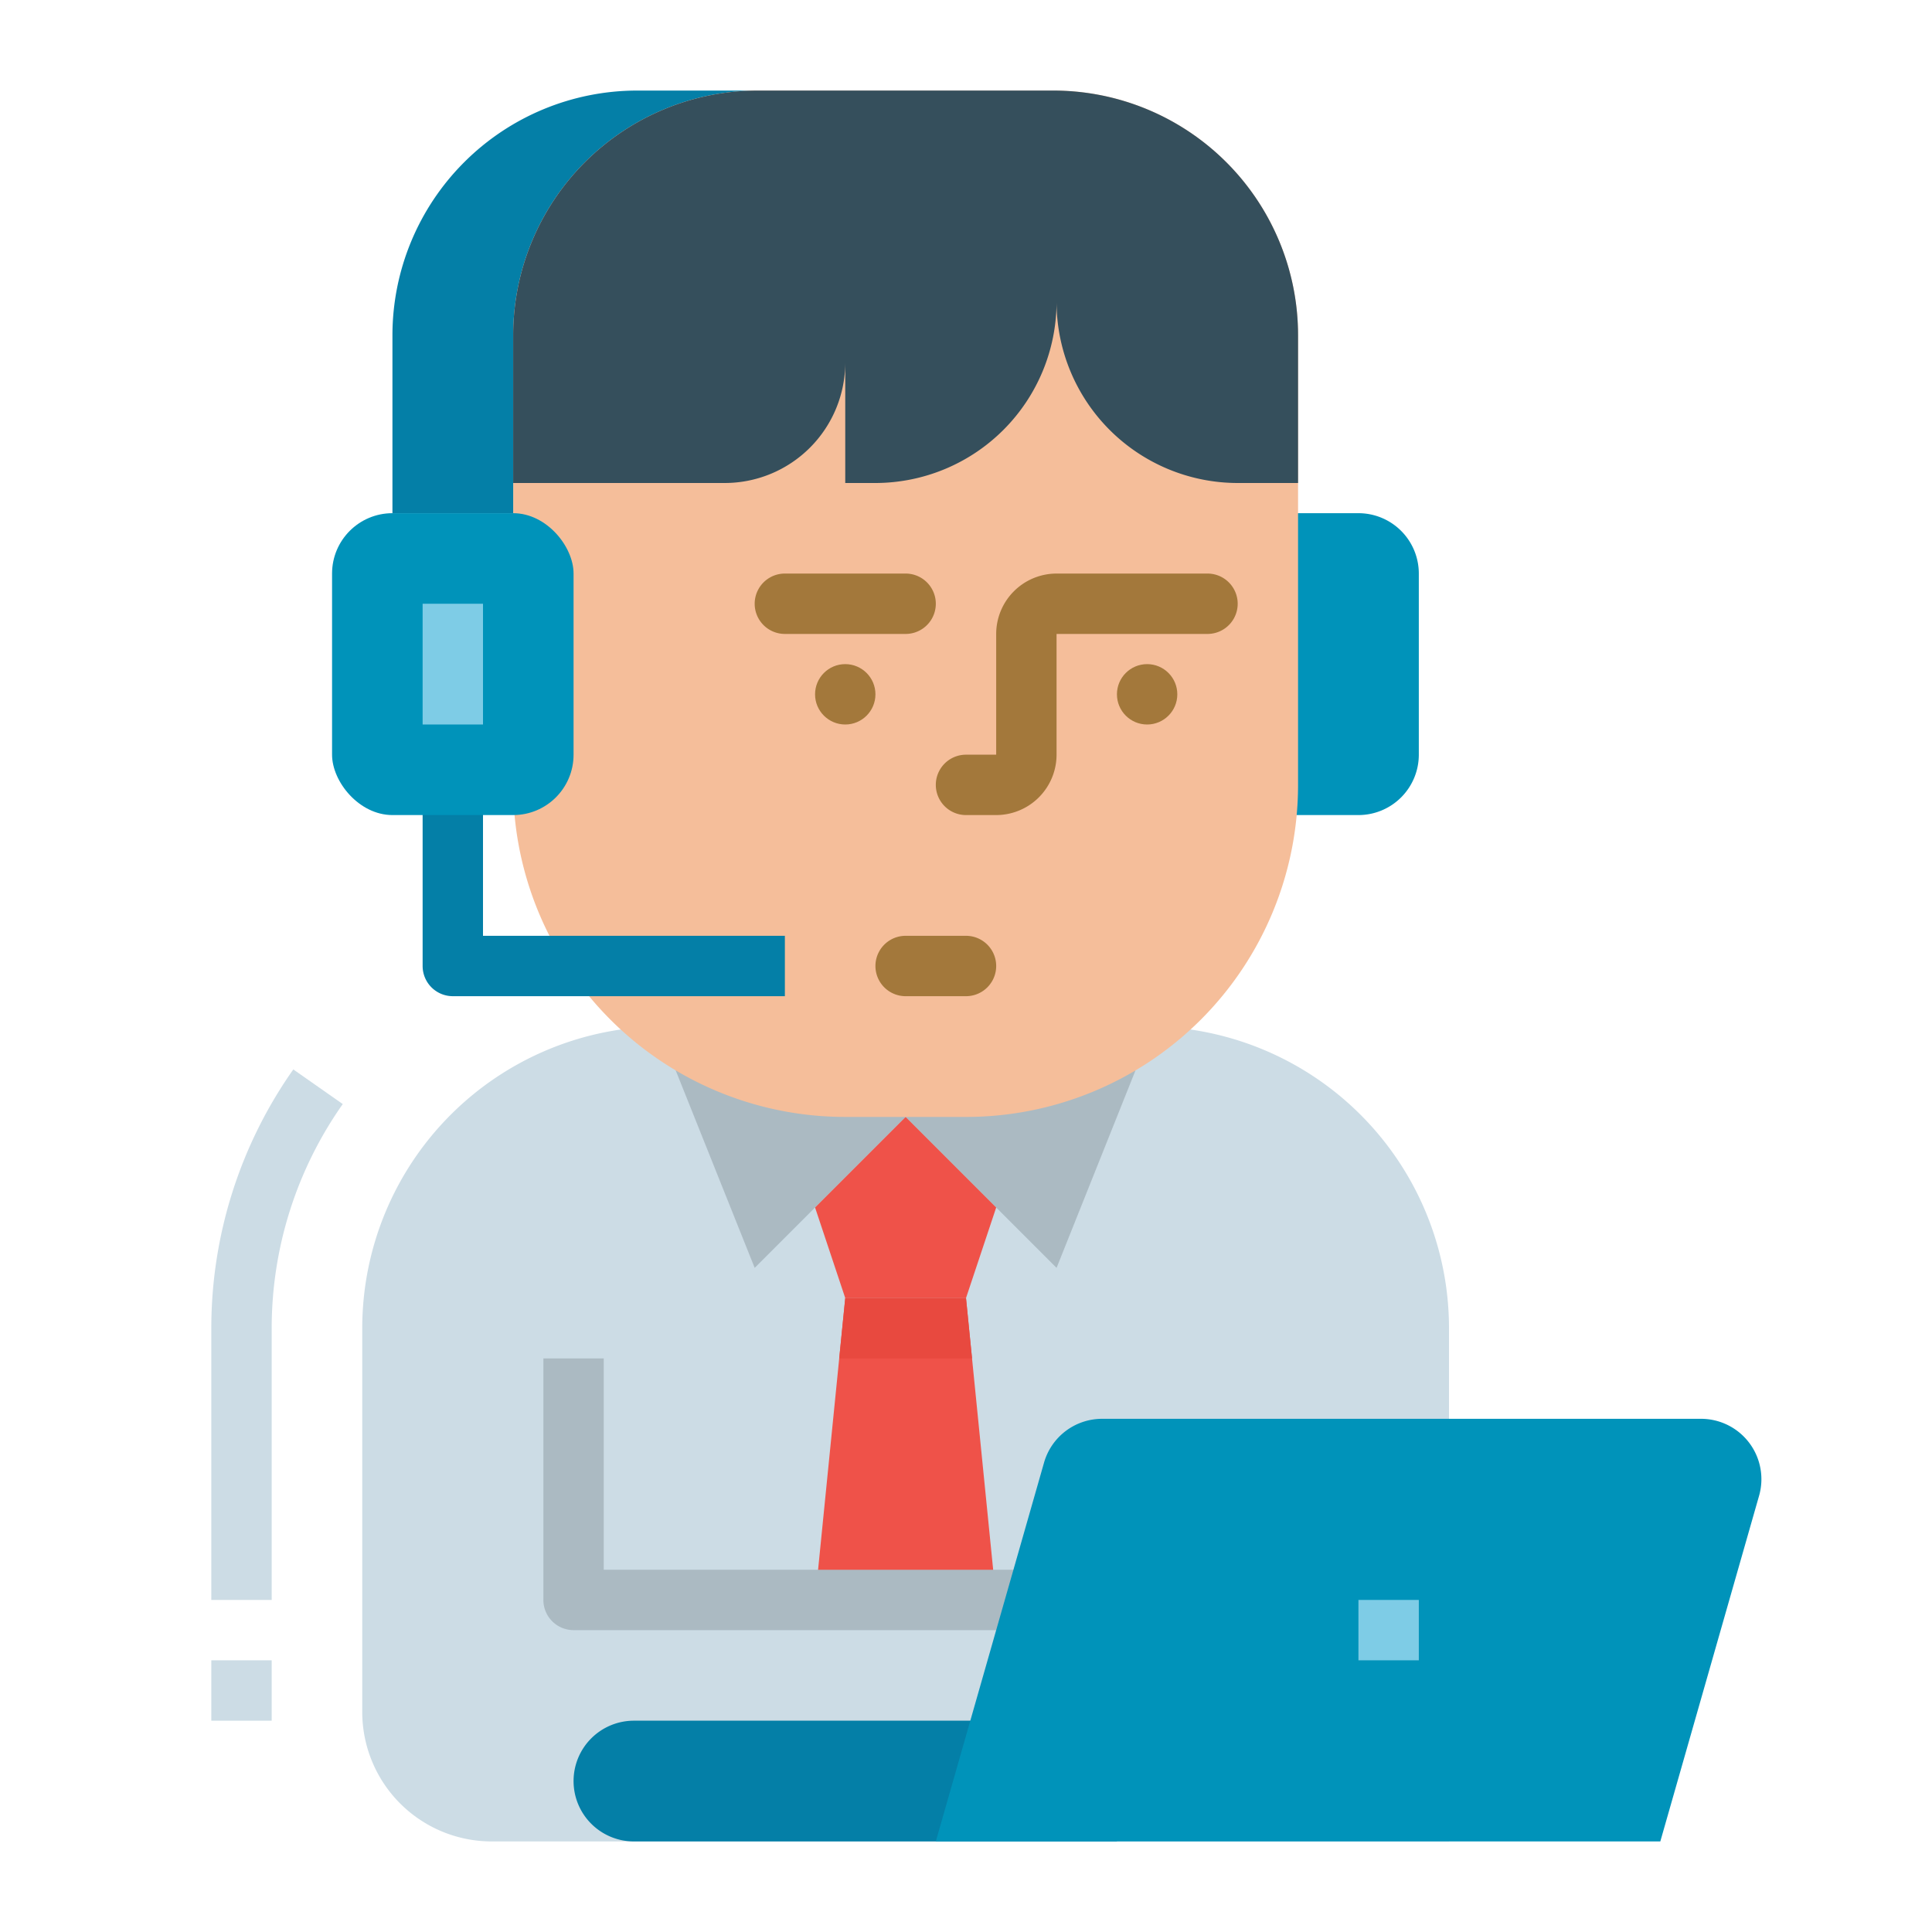 <svg id="Flat" height="512" viewBox="0 0 512 512" width="512" xmlns="http://www.w3.org/2000/svg"><path d="m96 453.68v-101.68a80 80 0 0 1 80-80h128a80 80 0 0 1 80 80v136h-253.68a34.321 34.321 0 0 1 -34.32-34.32z" fill="#ccdce5"/><path d="m300.88 283.68v.08l-20.88 52.24-40-40-40 40-20.96-52.4z" fill="#abbac2"/><path d="m72 424h-16v-72a119.036 119.036 0 0 1 21.731-68.591l13.105 9.179a103.115 103.115 0 0 0 -18.836 59.412z" fill="#ccdce5"/><path d="m56 440h16v16h-16z" fill="#ccdce5"/><path d="m296 488h-128a16 16 0 0 1 -16-16 16 16 0 0 1 16-16h128z" fill="#047fa7"/><path d="m224 344h32l8-24-24-24-24 24z" fill="#ef5249"/><path d="m264 424-8-80h-32l-8 80z" fill="#ef5249"/><path d="m256 344h-32l-1.6 16h35.2z" fill="#e8493f"/><path d="m272 432h-120a8 8 0 0 1 -8-8v-64h16v56h112a8 8 0 0 1 8 8 8 8 0 0 1 -8 8z" fill="#abbac2"/><path d="m440 488h-192l28.684-100.4a16 16 0 0 1 15.385-11.6h158.719a16 16 0 0 1 15.385 20.4z" fill="#0093ba"/><path d="m336 136h24a16 16 0 0 1 16 16v48a16 16 0 0 1 -16 16h-24z" fill="#0093ba"/><path d="m136 136v-47.12a64.88 64.88 0 0 1 64.88-64.88h78.24a64.88 64.88 0 0 1 64.88 64.88v119.12a88 88 0 0 1 -88 88h-32a88.01 88.01 0 0 1 -87.641-80" fill="#f5be9a"/><path d="m136 136v-47.12a64.88 64.88 0 0 1 64.88-64.88h-32a64.88 64.88 0 0 0 -64.88 64.88v47.12" fill="#047fa7"/><path d="m136 128h56a31.957 31.957 0 0 0 32-32v32h8a48.072 48.072 0 0 0 48-48 48.031 48.031 0 0 0 48 48h16v-39.12a64.88 64.88 0 0 0 -64.88-64.88h-78.24a64.88 64.88 0 0 0 -64.88 64.88z" fill="#354f5c"/><path d="m208 264h-88a8 8 0 0 1 -8-8v-48h16v40h80z" fill="#047fa7"/><rect fill="#0093ba" height="80" rx="16" width="64" x="88" y="136"/><path d="m112 160h16v32h-16z" fill="#7ecce6"/><g fill="#a3783b"><path d="m264 216h-8a8 8 0 0 1 0-16h8v-32a16.019 16.019 0 0 1 16-16h40a8 8 0 0 1 0 16h-40v32a16.019 16.019 0 0 1 -16 16z"/><path d="m240 168h-32a8 8 0 0 1 0-16h32a8 8 0 0 1 0 16z"/><path d="m256 264h-16a8 8 0 0 1 0-16h16a8 8 0 0 1 0 16z"/><circle cx="224" cy="184" r="8"/><circle cx="304" cy="184" r="8"/></g><path d="m360 424h16v16h-16z" fill="#7ecce6"/></svg>